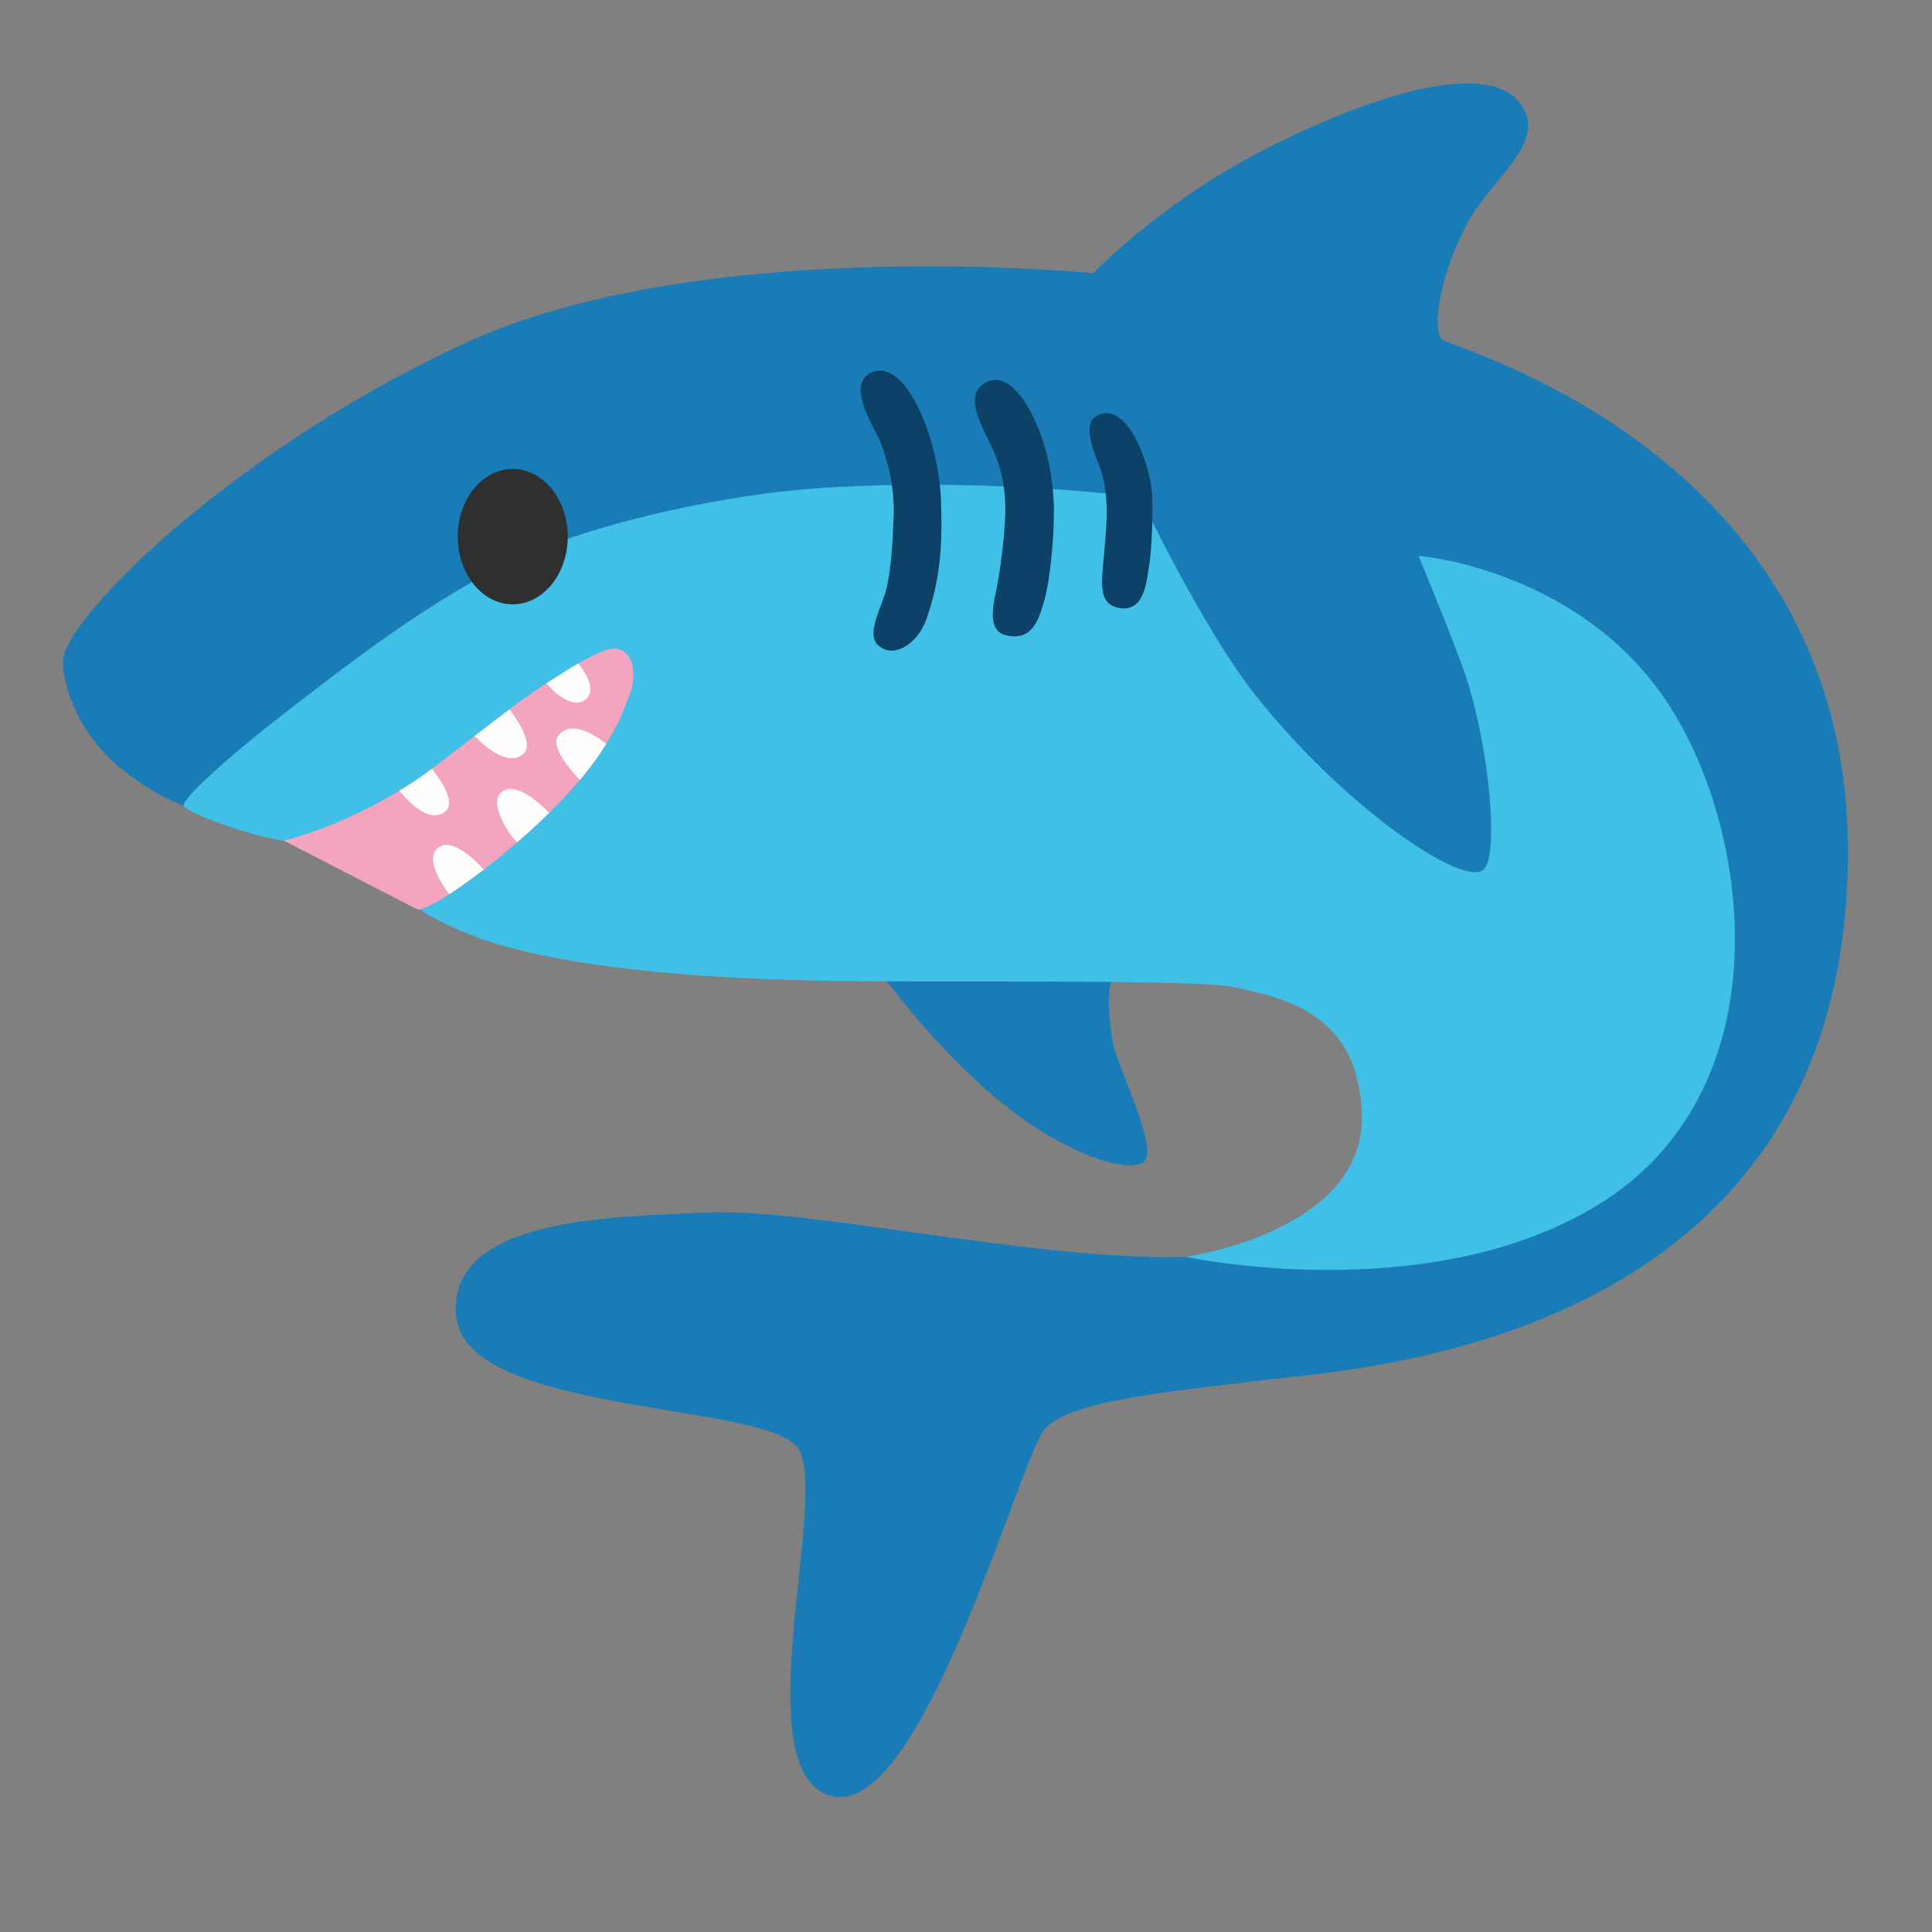 <?xml version="1.0" encoding="UTF-8" standalone="no"?>
<!-- Generator: Adobe Illustrator 24.1.2, SVG Export Plug-In . SVG Version: 6.00 Build 0)  -->

<svg
   version="1.1"
   id="Layer_2"
   x="0px"
   y="0px"
   viewBox="0 0 128 128"
   style="enable-background:new 0 0 128 128;"
   xml:space="preserve"
   sodipodi:docname="emoji_u1f988.svg"
   inkscape:version="1.3 (0e150ed6c4, 2023-07-21)"
   xmlns:inkscape="http://www.inkscape.org/namespaces/inkscape"
   xmlns:sodipodi="http://sodipodi.sourceforge.net/DTD/sodipodi-0.dtd"
   xmlns="http://www.w3.org/2000/svg"
   xmlns:svg="http://www.w3.org/2000/svg"><rect x="0" y="0" width="128" height="128" fill="#808080" stroke="none"/><defs
   id="defs31384" /><sodipodi:namedview
   id="namedview31382"
   pagecolor="#ffffff"
   bordercolor="#000000"
   borderopacity="0.25"
   inkscape:showpageshadow="2"
   inkscape:pageopacity="0.0"
   inkscape:pagecheckerboard="0"
   inkscape:deskcolor="#d1d1d1"
   showgrid="false"
   inkscape:zoom="4"
   inkscape:cx="52"
   inkscape:cy="57.375"
   inkscape:window-width="1366"
   inkscape:window-height="697"
   inkscape:window-x="-8"
   inkscape:window-y="-8"
   inkscape:window-maximized="1"
   inkscape:current-layer="Layer_2" />&#10;<path
   style="fill:#197cb7;fill-opacity:1"
   d="m 30.77,22.75 c -15.51,7.17 -26.7,18.4 -26.61,21.12 0.05,1.41 0.77,3.94 2.82,6.1 1.21,1.28 4.43,3.61 6.69,3.75 2.25,0.14 18.51,-10.7 18.51,-10.7 l 16.19,-2.25 9.85,23.51 c 0,0 3.24,4.65 7.74,8.45 4.5,3.8 8.87,5.07 9.85,4.22 0.98,-0.85 -1.9,-6.55 -2.11,-8.02 -0.28,-1.96 -1.13,-6.76 3.66,-6.05 4.79,0.71 13.66,4.22 13.66,9.43 0,5.21 -3.52,10.98 -13.51,10.98 -9.99,0 -24.07,-3.24 -30.55,-2.96 -6.48,0.28 -17.375,0.34 -16.735,6.885 0.64,6.545 20.545,5.645 22.655,8.745 2.11,3.1 -3.705,21.685 2.28,23.045 5.985,1.36 12.36,-22.345 14.05,-24.315 1.69,-1.97 8.69,-2.51 14.36,-3.24 5.82,-0.75 38.86,-2.11 38.86,-35.05 0,-26.47 -26.349,-33.352 -26.909,-33.912 -0.56,-0.56 -0.331,-3.728 1.569,-7.478 1.5,-2.96 5.029,-5.21 3.947,-7.618 C 99.235,3.383 90.19,6.56 83.44,10.08 c -6.75,3.52 -11,8.02 -11,8.02 0,0 -25.97,-2.61 -41.67,4.65 z"
   id="path31355"
   sodipodi:nodetypes="cccccccssssssszssscssssscc" />&#10;<path
   style="fill:#40c0e7"
   d="m 34.71,36.82 c 5.13,-2.27 13.53,-4.11 19.85,-4.5 11.33,-0.7 20.98,0.63 20.98,0.63 0,0 4.12,8.59 7.46,12.88 5.84,7.5 14.25,13.3 15.38,11.68 0.94,-1.35 0.18,-8.45 -1.3,-12.81 -0.73,-2.15 -3.1,-7.88 -3.1,-7.88 0,0 10.28,0.84 16.19,9.29 5.91,8.45 8.3,26.33 -4.65,33.93 -11.26,6.62 -26.969,3.229 -26.969,3.229 0,0 12.036,-1.656 11.674,-9.569 C 89.941,67.48 85.718,66.16 81.498,65.36 78.828,64.86 60.23,65.11 54.18,64.97 48.13,64.83 39.02,64.41 32.73,62.48 29.72,61.56 27.57,60.13 27.57,60.13 l 0.14,-5.07 c 0,0 -5.16,1.03 -8.12,0.75 -2.96,-0.28 -7.13,-1.97 -7.41,-2.39 -0.28,-0.42 3.33,-3.58 6.34,-5.91 3.76,-2.9 10.14,-8.01 16.19,-10.69 z"
   id="path31357"
   sodipodi:nodetypes="cccccccsccscscccsscc" />&#10;<path
   style="fill:#f4a4bf;fill-opacity:1"
   d="M 41.743,45.948 C 40.834,48.43 39.549,51.024 35.14,55.03 c -3.57,3.24 -6.95,5.4 -7.51,5.21 L 18.8,55.69 c 2.77,-0.66 6.91,-2.56 9.67,-4.65 1.92,-1.45 5.61,-4.35 6.76,-5.12 0.99,-0.66 3.874,-2.627 5.12,-2.91 1.439,-0.327 1.957,1.396 1.393,2.938 z"
   id="path31359"
   sodipodi:nodetypes="scccccss" />&#10;&#10;<path
   id="path31363"
   style="fill:#fffefd"
   d="M 38.312 43.957 C 37.58 44.38 36.831 44.859 36.211 45.268 C 36.211 45.268 36.211 45.269 36.211 45.27 C 36.421 45.57 37.9 47.151 38.84 46.301 C 39.587 45.631 38.605 44.316 38.312 43.957 z M 33.752 47 C 33.045 47.532 32.278 48.114 31.439 48.76 C 31.55 48.871 33.482 50.964 34.66 49.961 C 35.505 49.249 33.916 47.207 33.752 47 z M 37.914 48.264 C 37.583 48.275 37.267 48.397 37.01 48.699 C 36.37 49.449 37.913 51.149 38.42 51.672 C 39.14 50.815 39.703 50.028 40.158 49.287 C 39.97 49.136 38.882 48.231 37.914 48.264 z M 28.607 50.934 C 28.57 50.962 28.507 51.012 28.471 51.039 C 27.86 51.501 27.179 51.954 26.463 52.387 C 26.537 52.492 28.315 54.768 29.5 53.76 C 30.359 53.036 28.724 51.071 28.607 50.934 z M 33.811 52.268 C 33.55 52.27 33.31 52.363 33.119 52.59 C 32.466 53.355 33.715 55.32 34.27 55.801 C 34.558 55.551 34.848 55.294 35.141 55.029 C 35.588 54.623 35.995 54.234 36.381 53.855 C 36.113 53.572 34.823 52.259 33.811 52.268 z M 29.566 55.977 C 29.316 55.98 29.084 56.074 28.891 56.301 C 28.153 57.165 29.674 59.124 29.764 59.238 C 30.426 58.814 31.195 58.268 32.041 57.617 C 31.933 57.491 30.61 55.964 29.566 55.977 z " />&#10;&#10;&#10;&#10;<path
   style="fill:#0c4268;fill-opacity:1"
   d="M65.17,25.42c-1.13,0.75-0.38,2.35,0.28,3.66c0.66,1.31,1.08,2.51,1.15,4.29  c0.06,1.6-0.35,4.48-0.54,5.47c-0.17,0.91-0.78,2.9,0.56,3.24c1.69,0.42,2.16-0.89,2.53-2.16c0.49-1.65,0.74-5.01,0.66-6.71  c-0.19-3.64-1.41-5.82-1.97-6.66S66.27,24.68,65.17,25.42z"
   id="path31371" />&#10;<path
   style="fill:#0c4268;fill-opacity:1"
   d="m 72.505,27.67 c -0.75,0.6 0,2.39 0.33,3.19 0.33,0.8 0.49,1.92 0.49,3.07 0,0.8 -0.16,2.65 -0.26,3.68 -0.14,1.54 -0.06,2.46 1.08,2.67 1.78,0.33 1.85,-2.06 2.02,-3.05 0.13,-0.79 0.25,-3.39 0.15,-4.61 -0.09,-1.22 -0.67,-2.99 -1.37,-4.07 -0.57,-0.85 -1.5,-1.63 -2.44,-0.88 z"
   id="path31373" />&#10;<path
   style="fill:#0c4268;fill-opacity:1"
   d="M57.66,24.72c-1.54,0.79,0.14,3.43,0.56,4.32s1.03,2.86,0.99,4.93c-0.05,2.06-0.21,4.18-0.56,5.33  c-0.31,1-1.22,2.7-0.52,3.4c1.03,1.03,2.69-0.04,3.26-1.71c0.84-2.46,1.06-4.48,0.96-7.67C62.23,29.03,59.96,23.54,57.66,24.72z"
   id="path31375" />&#10;&#10;&#10;<ellipse
   style="fill:#2f2f2f;fill-opacity:1;stroke-width:5.669;stroke-linecap:round"
   id="path21969"
   cx="33.97"
   cy="35.554"
   rx="3.644"
   ry="4.484" /></svg>
